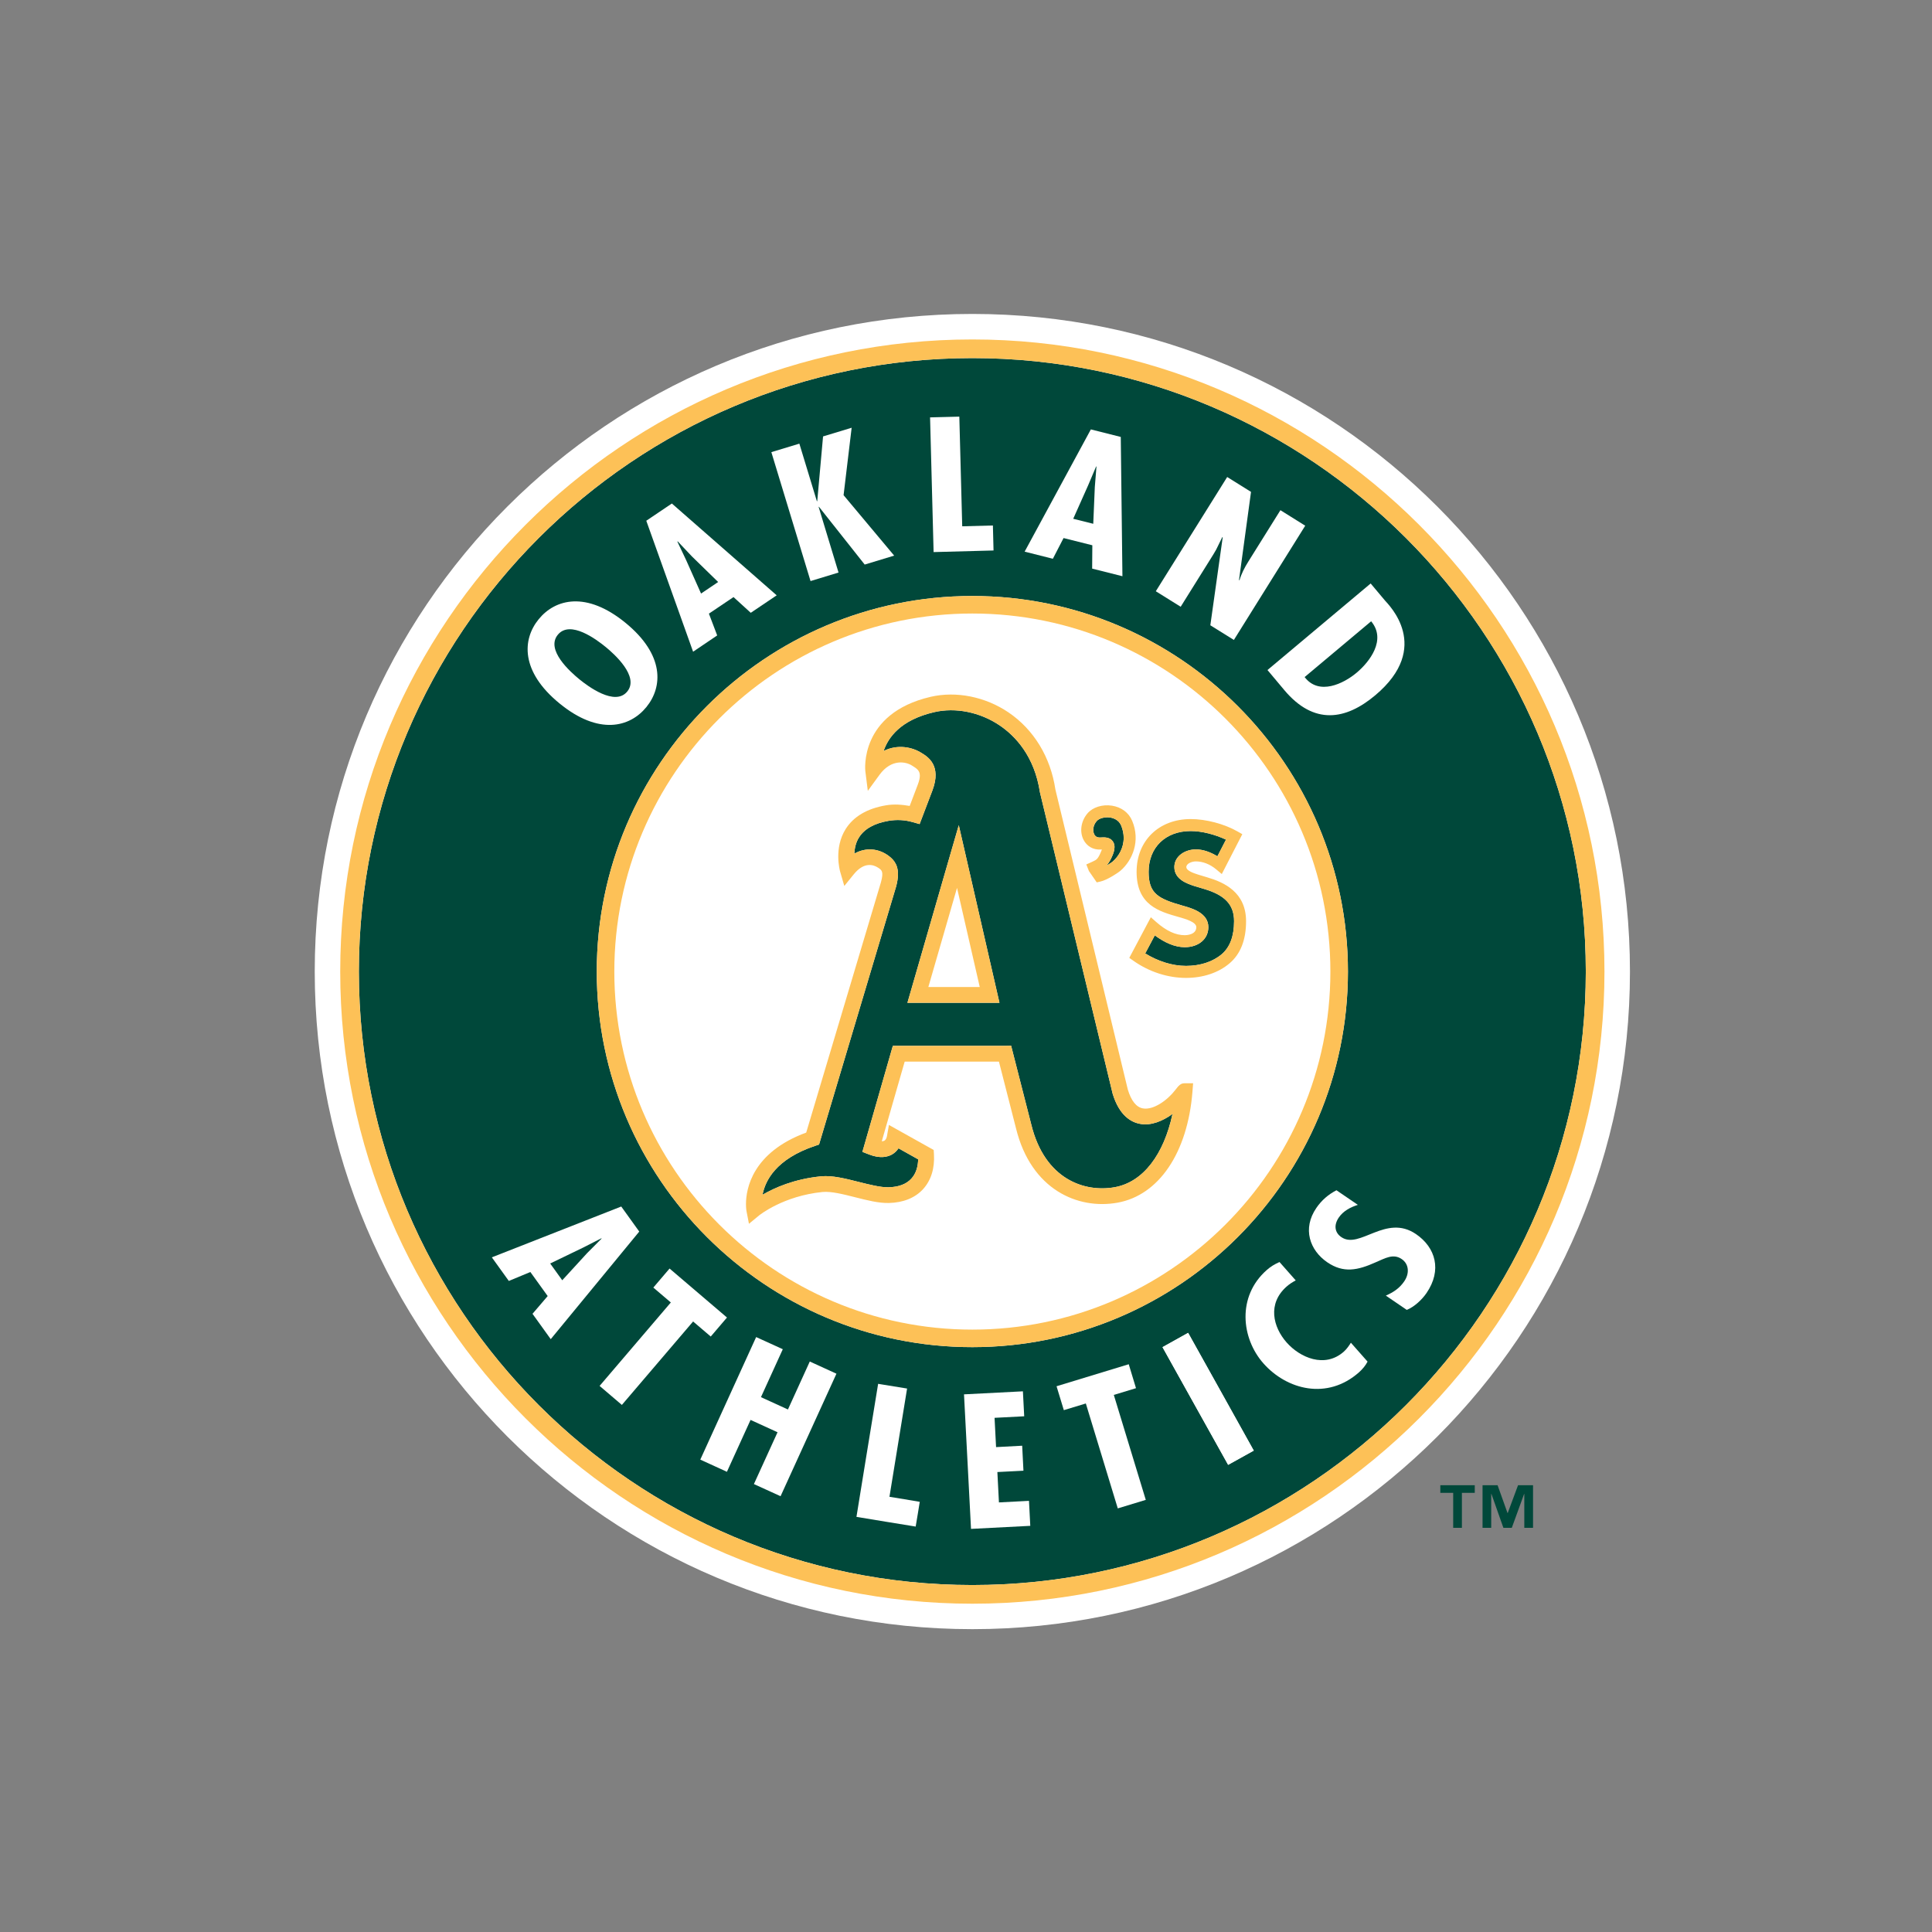 <?xml version="1.0" encoding="UTF-8" standalone="no"?>
<svg width="512px" height="512px" viewBox="0 0 512 512" version="1.1" xmlns="http://www.w3.org/2000/svg" xmlns:xlink="http://www.w3.org/1999/xlink" xmlns:sketch="http://www.bohemiancoding.com/sketch/ns">
    <rect x="0" y="0" width="512" height="512" fill="#808080" stroke="none"/>
    <!-- Generator: Sketch 3.2.2 (9983) - http://www.bohemiancoding.com/sketch -->
    <title>oakland-athletics</title>
    <desc>Created with Sketch.</desc>
    <defs></defs>
    <g id="MLB" stroke="none" stroke-width="1" fill="none" fill-rule="evenodd" sketch:type="MSPage">
        <g id="oakland-athletics" sketch:type="MSArtboardGroup">
            <g sketch:type="MSLayerGroup" transform="translate(82, 82)" id="Group">
                <g sketch:type="MSShapeGroup">
                    <path d="M175.683,349.744 C271.927,349.744 349.956,271.721 349.956,175.471 C349.956,79.228 271.927,1.197 175.683,1.197 C79.44,1.197 1.409,79.228 1.409,175.471 C1.409,271.722 79.44,349.744 175.683,349.744" id="Shape" fill="#FFFFFF"></path>
                    <path d="M175.683,12.898 C86.039,12.898 13.101,85.834 13.101,175.471 C13.101,265.121 86.039,338.051 175.683,338.051 C265.328,338.051 338.255,265.121 338.255,175.471 C338.255,85.836 265.326,12.898 175.683,12.898 L175.683,12.898 Z M175.683,275.006 C120.798,275.006 76.148,230.364 76.148,175.471 C76.148,120.593 120.796,75.944 175.683,75.944 C230.56,75.944 275.218,120.595 275.218,175.471 C275.218,230.364 230.56,275.006 175.683,275.006 L175.683,275.006 Z" id="Shape" fill="#00483A"></path>
                    <path d="M175.683,7.957 C83.316,7.957 8.16,83.104 8.16,175.471 C8.16,267.844 83.316,343 175.683,343 C268.051,343 343.198,267.844 343.198,175.471 C343.196,83.104 268.049,7.957 175.683,7.957 L175.683,7.957 Z M175.683,338.051 C86.039,338.051 13.101,265.121 13.101,175.471 C13.101,85.834 86.039,12.898 175.683,12.898 C265.328,12.898 338.255,85.834 338.255,175.471 C338.255,265.123 265.326,338.051 175.683,338.051 L175.683,338.051 Z" id="Shape" fill="#FDC157"></path>
                    <path d="M175.683,80.59 C123.361,80.59 80.801,123.158 80.801,175.472 C80.801,227.793 123.36,270.361 175.683,270.361 C228.005,270.361 270.565,227.793 270.565,175.472 C270.565,123.156 228.004,80.59 175.683,80.59" id="Shape" fill="#FFFFFF"></path>
                    <path d="M175.683,75.944 C120.798,75.944 76.148,120.595 76.148,175.471 C76.148,230.364 120.796,275.006 175.683,275.006 C230.56,275.006 275.218,230.364 275.218,175.471 C275.218,120.595 230.56,75.944 175.683,75.944 L175.683,75.944 Z M175.683,270.36 C123.361,270.36 80.801,227.792 80.801,175.471 C80.801,123.156 123.36,80.589 175.683,80.589 C228.005,80.589 270.565,123.156 270.565,175.471 C270.565,227.793 228.004,270.36 175.683,270.36 L175.683,270.36 Z" id="Shape" fill="#FDC157"></path>
                    <path d="M228.724,213.217 C226.106,215.106 223.039,216.38 220.14,215.835 C217.793,215.42 214.646,213.696 212.867,207.859 C212.867,207.859 193.63,128.194 193.605,128.017 C192.14,118.335 187.006,113.009 182.945,110.254 C177.739,106.722 171.228,105.41 165.55,106.731 C156.677,108.796 153.391,113.403 152.167,117.015 C155.891,115.157 159.808,115.989 162.282,117.591 C163.868,118.56 167.569,120.852 165.126,127.403 L161.707,136.39 L159.864,135.87 C157.806,135.277 155.651,135.165 153.473,135.533 C149.724,136.173 147.09,137.647 145.657,139.906 C144.752,141.323 144.479,142.861 144.408,144.222 C147.532,142.467 150.687,142.973 152.953,144.438 C154.555,145.479 155.972,146.858 155.972,149.684 C155.972,150.589 155.821,151.662 155.484,152.92 L135.054,221.316 L134.028,221.66 C123.585,225.159 120.782,230.926 120.078,234.619 C123.249,232.792 128.39,230.454 135.591,229.741 C138.57,229.446 142.165,230.367 145.649,231.247 C148.468,231.951 151.376,232.696 153.49,232.641 C156.165,232.577 158.191,231.807 159.52,230.351 C160.906,228.845 161.282,226.89 161.322,225.233 C160.137,224.577 158.03,223.399 156.116,222.318 C155.66,222.991 155.083,223.551 154.402,223.943 C153.265,224.584 151.278,225.112 148.323,223.952 L146.545,223.262 L154.61,195.166 L184.338,195.166 L185.956,195.127 L191.299,216.023 C194.87,230.576 205.45,234.059 213.411,232.625 C220.997,231.26 226.434,223.893 228.724,213.217 L228.724,213.217 Z M158.479,183.744 L169.844,144.421 L172.087,136.684 L182.866,183.744 L158.479,183.744 L158.479,183.744 Z" id="Shape" fill="#00483A"></path>
                    <path d="M169.844,144.421 L158.479,183.744 L182.866,183.744 L172.087,136.684 L169.844,144.421 Z M164.021,179.57 C165.046,176.031 169.091,162.04 171.621,153.301 C173.639,162.127 176.857,176.168 177.643,179.57 C174.409,179.57 167.409,179.57 164.021,179.57 L164.021,179.57 Z" id="Shape" fill="#FDC157"></path>
                    <path d="M229.43,206.898 C227.342,209.612 223.641,212.241 220.876,211.735 C219.148,211.423 217.793,209.749 216.888,206.761 C216.913,206.865 197.69,127.217 197.69,127.217 C196.417,118.679 191.996,111.367 185.285,106.811 C179.135,102.637 171.406,101.085 164.606,102.669 C145.625,107.099 147.299,122.218 147.324,122.379 L147.98,127.584 L151.071,123.341 C154.227,119.016 158.087,119.848 159.696,120.889 C160.897,121.634 161.77,122.17 161.77,123.556 C161.77,124.157 161.61,124.918 161.225,125.935 C161.225,125.935 159.808,129.683 159.079,131.581 C157.005,131.228 154.913,131.052 152.768,131.421 C147.787,132.271 144.199,134.385 142.1,137.717 C138.921,142.787 140.571,148.705 140.635,148.953 L141.749,152.79 L144.262,149.691 C147.01,146.319 149.467,147.145 150.693,147.937 C151.679,148.577 152.231,148.937 151.47,151.774 C151.486,151.726 134.027,210.206 131.655,218.144 C117.359,223.406 115.693,233.072 115.693,237.076 C115.693,238.174 115.814,238.847 115.814,238.87 L116.479,242.313 L119.195,240.08 C119.259,240.032 125.561,234.93 135.989,233.889 C138.256,233.672 141.483,234.488 144.614,235.281 C147.706,236.067 150.901,236.885 153.601,236.803 C157.381,236.707 160.496,235.45 162.595,233.167 C164.725,230.852 165.726,227.65 165.509,223.901 L165.438,222.755 L153.577,216.124 L153.065,219.016 C153.008,219.385 152.825,220.032 152.352,220.305 C152.183,220.401 151.944,220.435 151.679,220.451 C152.648,217.11 157.053,201.75 157.75,199.339 L182.729,199.339 C183.394,201.925 187.254,217.023 187.254,217.023 C191.235,233.266 203.632,238.614 214.149,236.725 C225.114,234.756 232.73,223.486 234.012,207.316 L234.188,205.074 L231.937,205.074 C230.839,205.072 230.342,205.72 229.43,206.898 L229.43,206.898 Z M191.3,216.02 L185.957,195.124 L184.34,195.163 L154.611,195.163 L146.547,223.259 L148.324,223.949 C151.28,225.11 153.267,224.582 154.404,223.94 C155.085,223.547 155.661,222.988 156.117,222.315 C158.032,223.396 160.139,224.574 161.324,225.23 C161.283,226.889 160.907,228.842 159.522,230.348 C158.193,231.805 156.165,232.574 153.492,232.638 C151.377,232.693 148.47,231.948 145.651,231.244 C142.167,230.364 138.571,229.443 135.592,229.738 C128.392,230.451 123.249,232.791 120.079,234.616 C120.783,230.923 123.588,225.156 134.03,221.657 L135.055,221.313 L155.486,152.917 C155.823,151.659 155.974,150.586 155.974,149.681 C155.974,146.853 154.556,145.477 152.954,144.435 C150.687,142.97 147.533,142.466 144.409,144.219 C144.482,142.857 144.753,141.32 145.658,139.903 C147.091,137.644 149.727,136.17 153.474,135.53 C155.653,135.162 157.808,135.274 159.866,135.867 L161.709,136.387 L165.127,127.4 C167.57,120.849 163.87,118.559 162.284,117.588 C159.809,115.987 155.892,115.154 152.169,117.012 C153.394,113.4 156.678,108.795 165.551,106.728 C171.23,105.407 177.74,106.72 182.947,110.251 C187.007,113.006 192.141,118.332 193.607,128.014 C193.631,128.191 212.868,207.856 212.868,207.856 C214.647,213.695 217.794,215.417 220.141,215.832 C223.04,216.377 226.107,215.103 228.726,213.214 C226.435,223.89 220.998,231.257 213.413,232.618 C205.451,234.056 194.872,230.573 191.3,216.02 L191.3,216.02 Z" id="Shape" fill="#FDC157"></path>
                    <path d="M237.055,153.567 C237.055,153.567 234.603,152.831 234.564,152.822 C232.698,152.214 229.214,151.084 229.214,147.777 C229.214,144.845 232.112,143.099 234.917,143.099 C236.886,143.099 238.823,143.844 240.627,144.925 C241.348,143.515 242.149,141.953 242.901,140.511 C240.033,139.174 236.581,138.237 233.547,138.237 C226.867,138.237 222.398,142.585 222.398,149.04 C222.398,154.863 224.945,156.177 231.545,158.05 C233.883,158.7 238.225,159.933 238.225,163.706 C238.225,166.829 235.653,169.015 231.977,169.015 C229.318,169.015 226.691,167.821 224.032,165.884 C223.223,167.406 222.254,169.24 221.493,170.674 C224.842,172.716 228.589,173.973 232.313,173.973 C236.054,173.973 239.417,172.877 241.773,170.874 C243.934,169.033 245.041,166.093 245.041,162.128 C245.041,157.779 242.66,155.216 237.055,153.567" id="Shape" fill="#00483A"></path>
                    <path d="M237.967,150.516 L235.515,149.778 C234.362,149.402 232.393,148.769 232.393,147.777 C232.393,146.848 233.858,146.28 234.915,146.28 C236.75,146.28 238.646,147.016 240.266,148.362 L241.788,149.629 L247.225,139.065 L245.896,138.311 C242.419,136.333 237.567,135.059 233.546,135.059 C225.096,135.059 219.21,140.818 219.21,149.042 C219.21,157.844 225.137,159.535 230.367,161.016 C232.201,161.536 235.036,162.346 235.036,163.707 C235.036,165.781 232.288,165.838 231.977,165.838 C229.575,165.838 227.133,164.716 224.489,162.41 L222.985,161.08 L217.273,171.844 L218.419,172.653 C222.559,175.561 227.493,177.155 232.313,177.155 C236.815,177.155 240.907,175.793 243.838,173.295 C246.754,170.828 248.22,167.072 248.22,162.13 C248.218,154.431 242.373,151.813 237.967,150.516 L237.967,150.516 Z M241.773,170.874 C239.417,172.877 236.054,173.973 232.313,173.973 C228.589,173.973 224.841,172.716 221.493,170.674 C222.254,169.24 223.223,167.406 224.032,165.884 C226.691,167.821 229.318,169.015 231.977,169.015 C235.653,169.015 238.225,166.829 238.225,163.706 C238.225,159.933 233.884,158.7 231.545,158.05 C224.945,156.176 222.398,154.863 222.398,149.04 C222.398,142.585 226.867,138.237 233.547,138.237 C236.583,138.237 240.035,139.174 242.901,140.511 C242.148,141.953 241.348,143.515 240.627,144.925 C238.825,143.844 236.888,143.099 234.917,143.099 C232.112,143.099 229.214,144.845 229.214,147.777 C229.214,151.084 232.696,152.214 234.564,152.822 C234.603,152.831 237.055,153.567 237.055,153.567 C242.66,155.217 245.041,157.779 245.041,162.128 C245.041,166.093 243.934,169.033 241.773,170.874 L241.773,170.874 Z" id="Shape" fill="#FDC157"></path>
                    <path d="M209.663,139.943 C210.624,139.887 212.067,139.8 212.9,140.961 C213.236,141.426 213.356,141.955 213.356,142.483 C213.356,143.252 213.099,144.021 212.851,144.63 C212.298,145.992 211.794,146.728 211.265,147.378 C211.905,147.001 212.555,146.601 212.874,146.32 C214.405,145.007 215.789,142.756 215.789,140.057 C215.789,139.015 215.588,137.91 215.108,136.75 C214.451,135.221 212.995,134.78 212.193,134.651 C210.774,134.442 209.261,134.852 208.604,135.629 C207.588,136.83 207.554,138.263 207.98,139.097 C208.27,139.702 208.783,139.991 209.663,139.943" id="Shape" fill="#00483A"></path>
                    <path d="M209.656,143.131 C209.711,143.124 209.871,143.115 210,143.115 C209.952,143.259 209.895,143.427 209.895,143.427 C208.999,145.67 208.622,145.838 207.614,146.303 L205.884,147.089 L206.574,148.834 L208.648,151.838 L209.698,151.596 C211.268,151.244 214.03,149.514 214.952,148.737 C218.115,145.998 220.285,140.857 218.035,135.515 C217.131,133.353 215.167,131.895 212.678,131.511 C210.131,131.118 207.583,131.92 206.182,133.569 C204.484,135.572 204.051,138.359 205.125,140.513 C205.996,142.258 207.694,143.243 209.656,143.131 L209.656,143.131 Z M208.607,135.627 C209.264,134.85 210.777,134.442 212.196,134.65 C212.998,134.778 214.454,135.219 215.111,136.748 C215.591,137.91 215.792,139.015 215.792,140.055 C215.792,142.755 214.408,145.005 212.877,146.319 C212.556,146.599 211.908,147 211.268,147.376 C211.796,146.727 212.3,145.991 212.854,144.628 C213.102,144.02 213.359,143.252 213.359,142.482 C213.359,141.953 213.239,141.425 212.903,140.96 C212.071,139.798 210.629,139.887 209.666,139.942 C208.786,139.99 208.273,139.701 207.986,139.094 C207.557,138.262 207.589,136.828 208.607,135.627 L208.607,135.627 Z" id="Shape" fill="#FDC157"></path>
                    <path d="M87.409,244.378 L63.951,272.891 L59.121,266.171 L63.142,261.47 L58.553,255.095 L52.843,257.466 L48.342,251.21 L82.636,237.74 L87.409,244.378 Z M73.568,250.115 L77.428,246.237 L77.372,246.157 L72.502,248.641 L63.805,252.838 L67.001,257.283 L73.568,250.115 L73.568,250.115 Z" id="Shape" fill="#FFFFFF"></path>
                    <path d="M110.658,267.157 L106.356,272.195 L101.68,268.206 L82.803,290.318 L76.9,285.282 L95.778,263.168 L91.139,259.219 L95.441,254.176" id="Shape" fill="#FFFFFF"></path>
                    <path d="M125.45,275.557 L119.661,288.261 L126.812,291.528 L132.602,278.818 L139.666,282.045 L124.859,314.513 L117.793,311.294 L124.057,297.56 L116.904,294.292 L110.642,308.042 L103.585,304.815 L118.387,272.338" id="Shape" fill="#FFFFFF"></path>
                    <path d="M160.682,322.45 C160.794,321.906 161.746,315.995 161.746,315.995 L161.722,315.995 L161.715,315.995 C161.482,315.931 153.714,314.666 153.714,314.666 C153.73,314.666 158.383,286.002 158.383,286.002 L158.383,285.978 L150.711,284.729 L150.703,284.753 L150.671,284.994 C150.215,287.636 144.97,319.986 144.97,319.986 C144.986,320.016 160.667,322.556 160.667,322.556 L160.675,322.54 L160.682,322.45 Z M161.722,316.012 L161.715,316.059 L161.722,316.012 L161.722,316.012 Z M153.73,314.696 L153.714,314.689 L153.73,314.696 L153.73,314.696 Z" id="Shape" fill="#FFFFFF"></path>
                    <path d="M189.081,286.715 L189.426,293.33 L181.569,293.739 L181.97,301.5 L188.888,301.131 L189.225,307.753 L182.314,308.106 L182.729,316.155 L190.692,315.739 L191.035,322.363 L175.33,323.171 L173.472,287.516" id="Shape" fill="#FFFFFF"></path>
                    <path d="M217.129,279.538 L219.051,285.882 L213.172,287.668 L221.644,315.482 L214.222,317.74 L205.756,289.935 L199.926,291.704 L197.995,285.369" id="Shape" fill="#FFFFFF"></path>
                    <path d="M232.866,271.243 L250.253,302.412 L243.477,306.192 L226.083,275.022" id="Shape" fill="#FFFFFF"></path>
                    <path d="M232.85,271.218 L226.074,274.998 C226.074,275.046 243.462,306.201 243.462,306.201 C243.487,306.209 250.262,302.436 250.262,302.436 C250.262,302.38 232.882,271.225 232.882,271.225 L232.866,271.209" id="Shape" fill="#FFFFFF"></path>
                    <path d="M261.385,257.323 C260.48,257.795 259.687,258.309 258.949,258.965 C253.84,263.489 255.346,269.673 258.981,273.781 C262.497,277.753 269.048,280.684 274.118,276.208 C274.856,275.543 275.456,274.711 276,273.837 L280.421,278.843 C279.852,279.914 279.076,280.852 278.14,281.685 C269.754,289.1 259.03,286.33 252.815,279.306 C246.952,272.675 245.765,261.582 253.68,254.589 C254.688,253.685 255.827,252.996 257.084,252.452" id="Shape" fill="#FFFFFF"></path>
                    <path d="M277.843,237.299 C275.945,237.9 273.992,238.893 272.791,240.662 C271.445,242.64 271.677,244.634 273.487,245.86 C278.331,249.167 285.267,239.605 293.243,245.042 C298.48,248.615 300.172,254.621 296.055,260.651 C294.822,262.454 292.787,264.343 290.809,265.136 L285.26,261.348 C287.229,260.484 288.857,259.45 290.146,257.554 C291.556,255.494 291.427,252.996 289.465,251.666 C287.198,250.113 284.987,251.506 282.585,252.516 C277.787,254.669 274.047,255.454 269.738,252.516 C265.094,249.337 263.082,243.617 266.847,238.115 C268.257,236.057 270.026,234.544 272.174,233.43" id="Shape" fill="#FFFFFF"></path>
                    <path d="M83.763,83.056 C94.135,91.537 93.671,100.035 89.282,105.401 C84.9,110.758 76.66,112.905 66.288,104.423 C55.916,95.951 56.38,87.445 60.769,82.087 C65.151,76.721 73.393,74.582 83.763,83.056 L83.763,83.056 Z M84.228,101.26 C87.496,97.271 80.721,91.266 78.526,89.471 C76.068,87.461 69.092,82.231 65.825,86.219 C62.564,90.209 69.084,96.006 71.535,98.017 C73.737,99.811 80.969,105.257 84.228,101.26 L84.228,101.26 Z" id="Shape" fill="#FFFFFF"></path>
                    <path d="M96.05,51.437 L123.832,75.768 L116.961,80.398 L112.388,76.233 L105.868,80.622 L108.063,86.396 L101.679,90.712 L89.273,56.003 L96.05,51.437 Z M101.352,65.444 L97.604,61.472 L97.508,61.529 L99.846,66.462 L103.786,75.296 L108.318,72.238 L101.352,65.444 L101.352,65.444 Z" id="Shape" fill="#FFFFFF"></path>
                    <path d="M129.838,35.571 L134.484,50.836 L134.58,50.796 L136.118,33.657 L143.695,31.359 L141.557,49.227 L154.963,65.244 L147.154,67.615 L135.029,52.302 L134.942,52.326 L140.219,69.73 L132.802,71.988 L122.416,37.822" id="Shape" fill="#FFFFFF"></path>
                    <path d="M172.23,28.411 L172.999,57.476 L181.129,57.259 L181.297,63.883 L165.415,64.307 L164.478,28.611" id="Shape" fill="#FFFFFF"></path>
                    <path d="M215.015,33.793 L215.455,70.706 L207.431,68.687 L207.479,62.503 L199.854,60.589 L197.02,66.076 L189.539,64.194 L207.087,31.798 L215.015,33.793 Z M208.134,47.096 L208.574,41.641 L208.485,41.617 L206.355,46.646 L202.415,55.48 L207.724,56.809 L208.134,47.096 L208.134,47.096 Z" id="Shape" fill="#FFFFFF"></path>
                    <path d="M249.533,48.354 L246.345,71.756 L246.49,71.731 C246.987,70.033 247.835,68.392 248.82,66.822 L257.324,53.207 L263.899,57.316 L244.99,87.59 L238.751,83.705 L242.034,60.36 L241.898,60.384 L240.312,63.627 L239.567,64.9 L230.893,78.795 L224.301,74.687 L243.218,44.412" id="Shape" fill="#FFFFFF"></path>
                    <path d="M253.897,95.566 L281.239,72.629 L285.021,77.131 C285.886,78.172 297.713,89.463 282.441,102.271 C274.65,108.814 266.215,110.249 258.351,100.878 L253.897,95.566 Z M277.499,96.295 C280.976,93.38 285.477,87.549 281.368,82.648 L263.739,97.432 C267.537,102.406 274.08,99.162 277.499,96.295 L277.499,96.295 Z" id="Shape" fill="#FFFFFF"></path>
                    <path d="M308.829,313.616 L305.418,313.616 L305.418,322.89 L303.11,322.89 L303.11,313.616 L299.699,313.616 L299.699,311.597 L308.828,311.597 L308.829,313.616 Z M324.271,322.89 L321.956,322.89 L321.956,313.904 L321.909,313.904 L318.641,322.89 L316.415,322.89 L313.243,313.904 L313.186,313.904 L313.186,322.89 L310.889,322.89 L310.889,311.599 L314.877,311.599 L317.511,318.975 L317.559,318.975 L320.298,311.599 L324.27,311.599 L324.27,322.89 L324.271,322.89 Z" id="Shape" fill="#00483A"></path>
                </g>
            </g>
        </g>
    </g>
</svg>